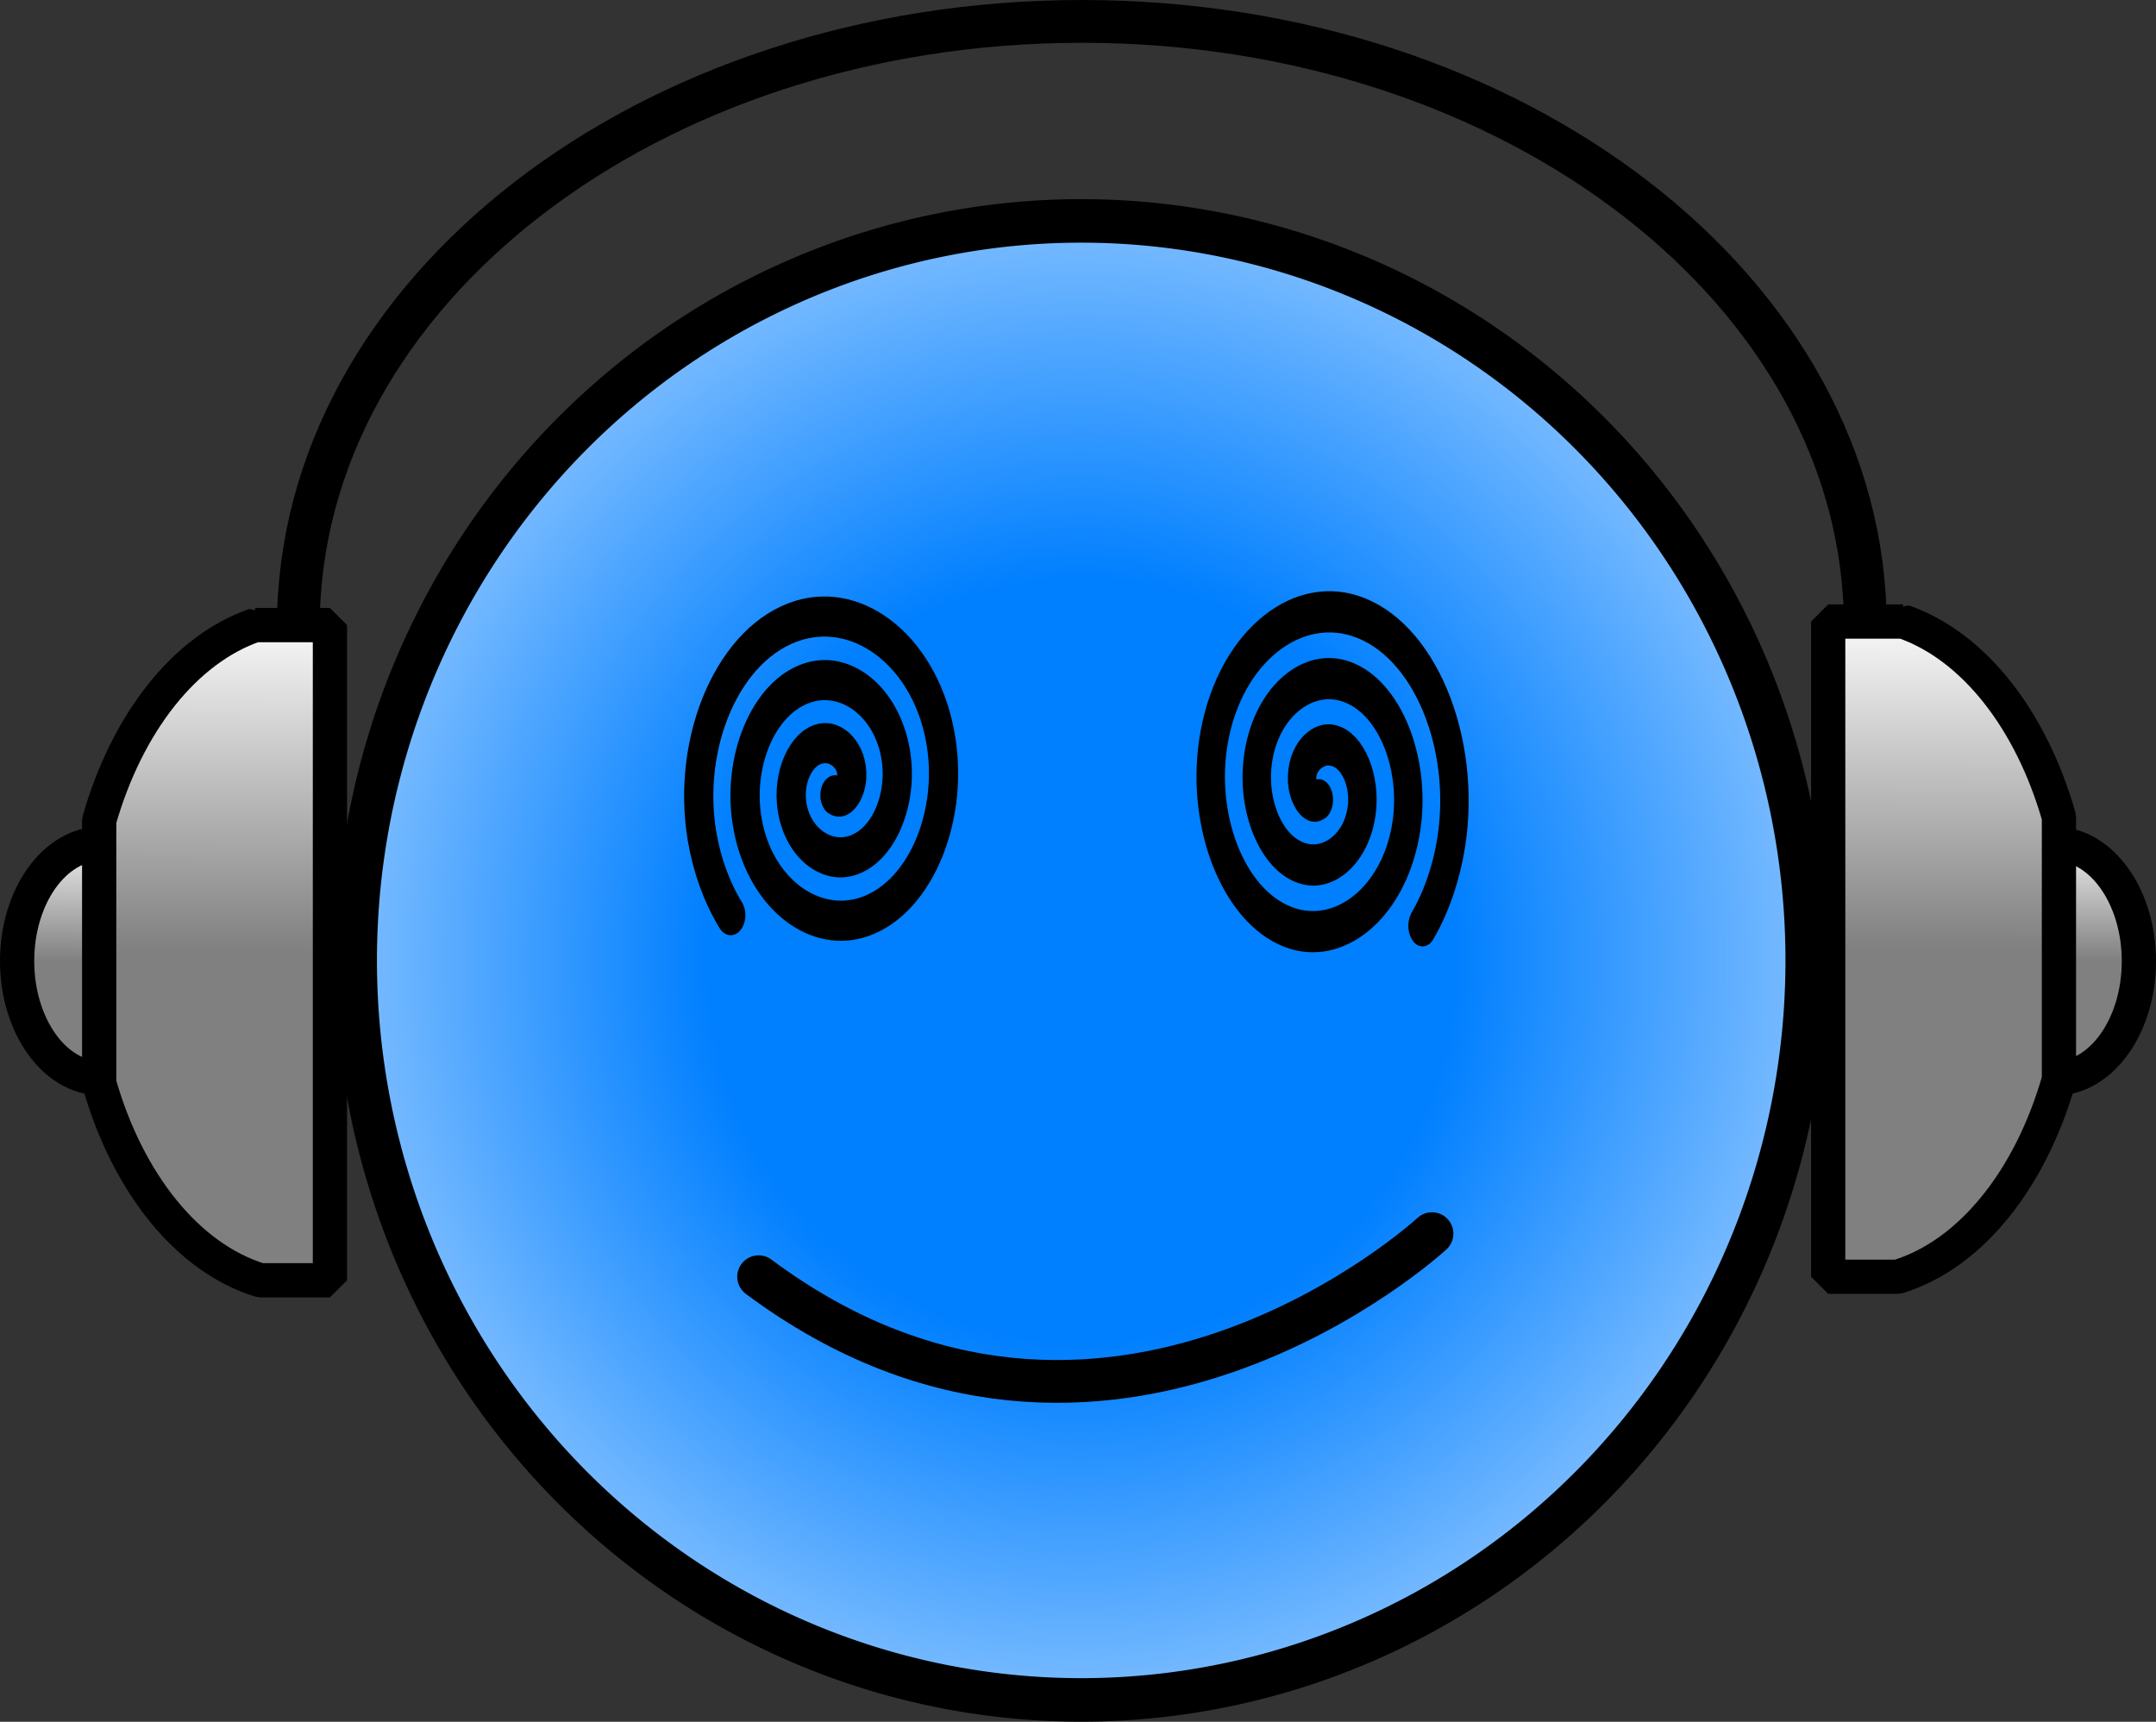 <?xml version="1.0" encoding="UTF-8" standalone="no"?>
<!-- Created with Inkscape (http://www.inkscape.org/) -->

<svg
   xmlns:dc="http://purl.org/dc/elements/1.1/"
   xmlns:cc="http://creativecommons.org/ns#"
   xmlns:rdf="http://www.w3.org/1999/02/22-rdf-syntax-ns#"
   xmlns:svg="http://www.w3.org/2000/svg"
   xmlns="http://www.w3.org/2000/svg"
   xmlns:xlink="http://www.w3.org/1999/xlink"
   xmlns:sodipodi="http://sodipodi.sourceforge.net/DTD/sodipodi-0.dtd"
   xmlns:inkscape="http://www.inkscape.org/namespaces/inkscape"
   width="495.943"
   height="396.112"
   id="svg2"
   sodipodi:version="0.32"
   inkscape:version="0.48.1 "
   sodipodi:docname="master_reco.svg"
   inkscape:output_extension="org.inkscape.output.svg.inkscape"
   version="1.0">
  <rect width="100%" height="100%" fill="#333333" stroke="none"/>
  <defs
     id="defs4">
    <linearGradient
       id="linearGradient10055">
      <stop
         style="stop-color:#007fff;stop-opacity:1;"
         offset="0"
         id="stop10057" />
      <stop
         id="stop10063"
         offset="0.5"
         style="stop-color:#007fff;stop-opacity:1;" />
      <stop
         style="stop-color:#81bfff;stop-opacity:1;"
         offset="1"
         id="stop10059" />
    </linearGradient>
    <linearGradient
       id="linearGradient10045">
      <stop
         style="stop-color:#808080;stop-opacity:1;"
         offset="0"
         id="stop10047" />
      <stop
         id="stop10053"
         offset="0.5"
         style="stop-color:#808080;stop-opacity:1;" />
      <stop
         style="stop-color:#ffffff;stop-opacity:1;"
         offset="1"
         id="stop10049" />
    </linearGradient>
    <linearGradient
       id="linearGradient10035">
      <stop
         style="stop-color:#808080;stop-opacity:1;"
         offset="0"
         id="stop10037" />
      <stop
         id="stop10043"
         offset="0.5"
         style="stop-color:#808080;stop-opacity:1;" />
      <stop
         style="stop-color:#ffffff;stop-opacity:1;"
         offset="1"
         id="stop10039" />
    </linearGradient>
    <linearGradient
       id="linearGradient10025">
      <stop
         style="stop-color:#808080;stop-opacity:1;"
         offset="0"
         id="stop10027" />
      <stop
         id="stop10033"
         offset="0.5"
         style="stop-color:#808080;stop-opacity:1;" />
      <stop
         style="stop-color:#ffffff;stop-opacity:1;"
         offset="1"
         id="stop10029" />
    </linearGradient>
    <linearGradient
       id="linearGradient10015">
      <stop
         style="stop-color:#808080;stop-opacity:1;"
         offset="0"
         id="stop10017" />
      <stop
         id="stop10023"
         offset="0.5"
         style="stop-color:#808080;stop-opacity:1;" />
      <stop
         style="stop-color:#ffffff;stop-opacity:1;"
         offset="1"
         id="stop10019" />
    </linearGradient>
    <inkscape:perspective
       id="perspective3283"
       inkscape:persp3d-origin="361.79831 : 320.04952 : 1"
       inkscape:vp_z="-10.248931 : 495.44322 : 1"
       inkscape:vp_y="-6.1230318e-14 : 1000 : 0"
       inkscape:vp_x="733.84555 : 495.44322 : 1"
       sodipodi:type="inkscape:persp3d" />
    <inkscape:perspective
       sodipodi:type="inkscape:persp3d"
       inkscape:vp_x="39.655172 : 498.59488 : 1"
       inkscape:vp_y="6.1230318e-14 : 1000 : 0"
       inkscape:vp_z="783.74965 : 498.59488 : 1"
       inkscape:persp3d-origin="411.70241 : 323.20118 : 1"
       id="perspective10" />
    <radialGradient
       inkscape:collect="always"
       xlink:href="#linearGradient10055"
       id="radialGradient10061"
       cx="387.069"
       cy="486.845"
       fx="387.069"
       fy="486.845"
       r="185.398"
       gradientTransform="matrix(1,0,0,0.986,0,6.791)"
       gradientUnits="userSpaceOnUse" />
    <linearGradient
       inkscape:collect="always"
       xlink:href="#linearGradient10035"
       id="linearGradient3072"
       gradientUnits="userSpaceOnUse"
       x1="452.166"
       y1="951.788"
       x2="452.754"
       y2="793.494" />
    <linearGradient
       inkscape:collect="always"
       xlink:href="#linearGradient10025"
       id="linearGradient3075"
       gradientUnits="userSpaceOnUse"
       x1="50.418"
       y1="952.606"
       x2="51.006"
       y2="793.641" />
    <linearGradient
       inkscape:collect="always"
       xlink:href="#linearGradient10015"
       id="linearGradient3083"
       gradientUnits="userSpaceOnUse"
       x1="16.114"
       y1="906.23"
       x2="16.748"
       y2="844.522" />
    <linearGradient
       inkscape:collect="always"
       xlink:href="#linearGradient10045"
       id="linearGradient3086"
       gradientUnits="userSpaceOnUse"
       x1="485.935"
       y1="905.594"
       x2="485.898"
       y2="844.557" />
    <linearGradient
       inkscape:collect="always"
       xlink:href="#linearGradient10045"
       id="linearGradient4519"
       gradientUnits="userSpaceOnUse"
       x1="485.935"
       y1="905.594"
       x2="485.898"
       y2="844.557" />
    <linearGradient
       inkscape:collect="always"
       xlink:href="#linearGradient10015"
       id="linearGradient4521"
       gradientUnits="userSpaceOnUse"
       x1="16.114"
       y1="906.23"
       x2="16.748"
       y2="844.522" />
    <radialGradient
       inkscape:collect="always"
       xlink:href="#linearGradient10055"
       id="radialGradient4523"
       gradientUnits="userSpaceOnUse"
       gradientTransform="matrix(1,0,0,0.986,0,6.791)"
       cx="387.069"
       cy="486.845"
       fx="387.069"
       fy="486.845"
       r="185.398" />
    <linearGradient
       inkscape:collect="always"
       xlink:href="#linearGradient10025"
       id="linearGradient4525"
       gradientUnits="userSpaceOnUse"
       x1="50.418"
       y1="952.606"
       x2="51.006"
       y2="793.641" />
    <linearGradient
       inkscape:collect="always"
       xlink:href="#linearGradient10035"
       id="linearGradient4527"
       gradientUnits="userSpaceOnUse"
       x1="452.166"
       y1="951.788"
       x2="452.754"
       y2="793.494" />
    <linearGradient
       inkscape:collect="always"
       xlink:href="#linearGradient10035"
       id="linearGradient3031"
       gradientUnits="userSpaceOnUse"
       x1="452.166"
       y1="951.788"
       x2="452.754"
       y2="793.494" />
    <linearGradient
       inkscape:collect="always"
       xlink:href="#linearGradient10025"
       id="linearGradient3034"
       gradientUnits="userSpaceOnUse"
       x1="50.418"
       y1="952.606"
       x2="51.006"
       y2="793.641" />
    <linearGradient
       inkscape:collect="always"
       xlink:href="#linearGradient10015"
       id="linearGradient3042"
       gradientUnits="userSpaceOnUse"
       x1="16.114"
       y1="906.23"
       x2="16.748"
       y2="844.522" />
    <linearGradient
       inkscape:collect="always"
       xlink:href="#linearGradient10045"
       id="linearGradient3045"
       gradientUnits="userSpaceOnUse"
       x1="485.935"
       y1="905.594"
       x2="485.898"
       y2="844.557" />
  </defs>
  <sodipodi:namedview
     id="base"
     pagecolor="#ffffff"
     bordercolor="#666666"
     borderopacity="1.0"
     gridtolerance="10000"
     guidetolerance="10"
     objecttolerance="10"
     inkscape:pageopacity="0.0"
     inkscape:pageshadow="2"
     inkscape:zoom="1.4908955"
     inkscape:cx="-7.7007002"
     inkscape:cy="175.54536"
     inkscape:document-units="px"
     inkscape:current-layer="layer1"
     showgrid="false"
     inkscape:window-width="1451"
     inkscape:window-height="1012"
     inkscape:window-x="56"
     inkscape:window-y="6"
     showguides="true"
     inkscape:window-maximized="0">
    <inkscape:grid
       type="xygrid"
       id="grid3305"
       visible="true"
       enabled="true" />
  </sodipodi:namedview>
  <g
     inkscape:label="Layer 1"
     inkscape:groupmode="layer"
     id="layer1"
     transform="translate(-2.029,-654.285)">
    <g
       id="g3815">
      <path
         id="path3226"
         d="m 474.759,848.432 c 10.63,0 19.275,12.079 19.275,26.978 0,14.9 -8.645,26.979 -19.275,26.978 -0.332,0 -0.656,-0.007 -0.984,-0.03 l 0,-53.897 c 0.328,-0.023 0.652,-0.03 0.984,-0.03 z"
         style="fill:url(#linearGradient3045);fill-opacity:1;fill-rule:evenodd;stroke:#000000;stroke-width:7.876;stroke-linecap:butt;stroke-linejoin:bevel;stroke-miterlimit:4;stroke-opacity:1;stroke-dasharray:none"
         inkscape:connector-curvature="0" />
      <path
         id="path2435"
         d="m 25.241,848.397 c -10.63,0 -19.275,12.079 -19.275,26.978 0,14.9 8.645,26.979 19.275,26.978 0.332,0 0.656,-0.007 0.984,-0.03 l 0,-53.897 c -0.328,-0.023 -0.652,-0.03 -0.984,-0.03 z"
         style="fill:url(#linearGradient3042);fill-opacity:1;fill-rule:evenodd;stroke:#000000;stroke-width:7.876;stroke-linecap:butt;stroke-linejoin:bevel;stroke-miterlimit:4;stroke-opacity:1;stroke-dasharray:none"
         inkscape:connector-curvature="0" />
      <path
         transform="matrix(0.926,0,0,0.958,-107.686,408.837)"
         d="m 567.241,486.845 a 180.172,177.586 0 1 1 -360.345,0 180.172,177.586 0 1 1 360.345,0 z"
         sodipodi:ry="177.58621"
         sodipodi:rx="180.17241"
         sodipodi:cy="486.84494"
         sodipodi:cx="387.06897"
         id="path2393"
         style="fill:url(#radialGradient4523);fill-opacity:1;fill-rule:evenodd;stroke:#000000;stroke-width:10.451;stroke-linecap:butt;stroke-linejoin:miter;stroke-miterlimit:4;stroke-opacity:1;stroke-dasharray:none"
         sodipodi:type="arc" />
      <path
         transform="matrix(0.903,0,0,1.309,11.653,284.159)"
         d="m 325.296,423.309 c -2.166,1.074 -4.096,-1.445 -4.25,-3.358 -0.307,-3.817 3.5,-6.438 7.002,-6.275 5.367,0.251 8.848,5.584 8.3,10.647 -0.748,6.908 -7.676,11.281 -14.291,10.324 -8.448,-1.222 -13.726,-9.771 -12.349,-17.936 1.685,-9.99 11.867,-16.177 21.58,-14.374 11.531,2.141 18.632,13.965 16.398,25.225 -2.593,13.073 -16.063,21.089 -28.869,18.423 -14.616,-3.043 -23.548,-18.161 -20.448,-32.514 3.491,-16.159 20.26,-26.009 36.158,-22.473 17.702,3.937 28.47,22.359 24.497,39.803 -1.225,5.381 -3.755,10.436 -7.3,14.663"
         sodipodi:t0="0.058259577"
         sodipodi:argument="-18.098627"
         sodipodi:radius="35.376354"
         sodipodi:revolution="3"
         sodipodi:expansion="1"
         sodipodi:cy="421.3277"
         sodipodi:cx="325.86206"
         id="path3165"
         style="fill:none;stroke:#000000;stroke-width:7.243;stroke-linecap:round;stroke-linejoin:miter;stroke-miterlimit:4;stroke-opacity:1;stroke-dasharray:none"
         sodipodi:type="spiral" />
      <path
         transform="matrix(-0.907,0,0,1.245,489.138,310.225)"
         d="m 325.296,423.309 c -2.166,1.074 -4.096,-1.445 -4.25,-3.358 -0.307,-3.817 3.5,-6.438 7.002,-6.275 5.367,0.251 8.848,5.584 8.3,10.647 -0.748,6.908 -7.676,11.281 -14.291,10.324 -8.448,-1.222 -13.726,-9.771 -12.349,-17.936 1.685,-9.99 11.867,-16.177 21.58,-14.374 11.531,2.141 18.632,13.965 16.398,25.225 -2.593,13.073 -16.063,21.089 -28.869,18.423 -14.616,-3.043 -23.548,-18.161 -20.448,-32.514 3.491,-16.159 20.26,-26.009 36.158,-22.473 17.702,3.937 28.47,22.359 24.497,39.803 -1.225,5.381 -3.755,10.436 -7.3,14.663"
         sodipodi:t0="0.058259577"
         sodipodi:argument="-18.098627"
         sodipodi:radius="35.376354"
         sodipodi:revolution="3"
         sodipodi:expansion="1"
         sodipodi:cy="421.3277"
         sodipodi:cx="325.86206"
         id="path3167"
         style="fill:none;stroke:#000000;stroke-width:7.411;stroke-linecap:round;stroke-linejoin:miter;stroke-miterlimit:4;stroke-opacity:1;stroke-dasharray:none"
         sodipodi:type="spiral" />
      <path
         id="path3225"
         d="m 176.538,948.006 c 79.838,59.473 154.886,-9.912 154.886,-9.912"
         style="fill:none;stroke:#000000;stroke-width:9.844;stroke-linecap:round;stroke-linejoin:miter;stroke-miterlimit:4;stroke-opacity:1;stroke-dasharray:none"
         inkscape:connector-curvature="0" />
      <path
         id="path2405"
         d="m 70.655,798.842 c -5.38e-4,-0.141 -8.17e-4,-0.282 -8.17e-4,-0.423 9e-6,-76.845 80.743,-139.211 180.229,-139.211 99.487,10e-6 180.229,62.367 180.229,139.211 l 0,2e-5 c 0,0.141 -2.8e-4,0.282 -8.2e-4,0.423"
         style="fill:none;stroke:#000000;stroke-width:9.844;stroke-linecap:butt;stroke-linejoin:bevel;stroke-miterlimit:4;stroke-opacity:1;stroke-dasharray:none"
         inkscape:connector-curvature="0" />
      <path
         id="rect3299"
         d="m 60.702,798.093 c -16.186,5.577 -29.47,22.558 -35.858,44.974 l 0,60.395 c 6.549,22.979 20.336,40.236 37.074,45.363 l 16.005,0 0,-150.732 -17.22,0 z"
         style="fill:url(#linearGradient3034);fill-opacity:1;stroke:#000000;stroke-width:7.876;stroke-linecap:round;stroke-linejoin:bevel;stroke-miterlimit:4;stroke-opacity:1;stroke-dasharray:none"
         inkscape:connector-curvature="0" />
      <path
         id="path2398"
         d="m 439.787,797.275 c 16.186,5.577 29.47,22.558 35.858,44.974 l 0,60.395 c -6.549,22.979 -20.336,40.236 -37.074,45.363 l -16.005,0 0,-150.732 17.22,0 z"
         style="fill:url(#linearGradient3031);fill-opacity:1;stroke:#000000;stroke-width:7.876;stroke-linecap:round;stroke-linejoin:bevel;stroke-miterlimit:4;stroke-opacity:1;stroke-dasharray:none"
         inkscape:connector-curvature="0" />
    </g>
  </g>
</svg>
